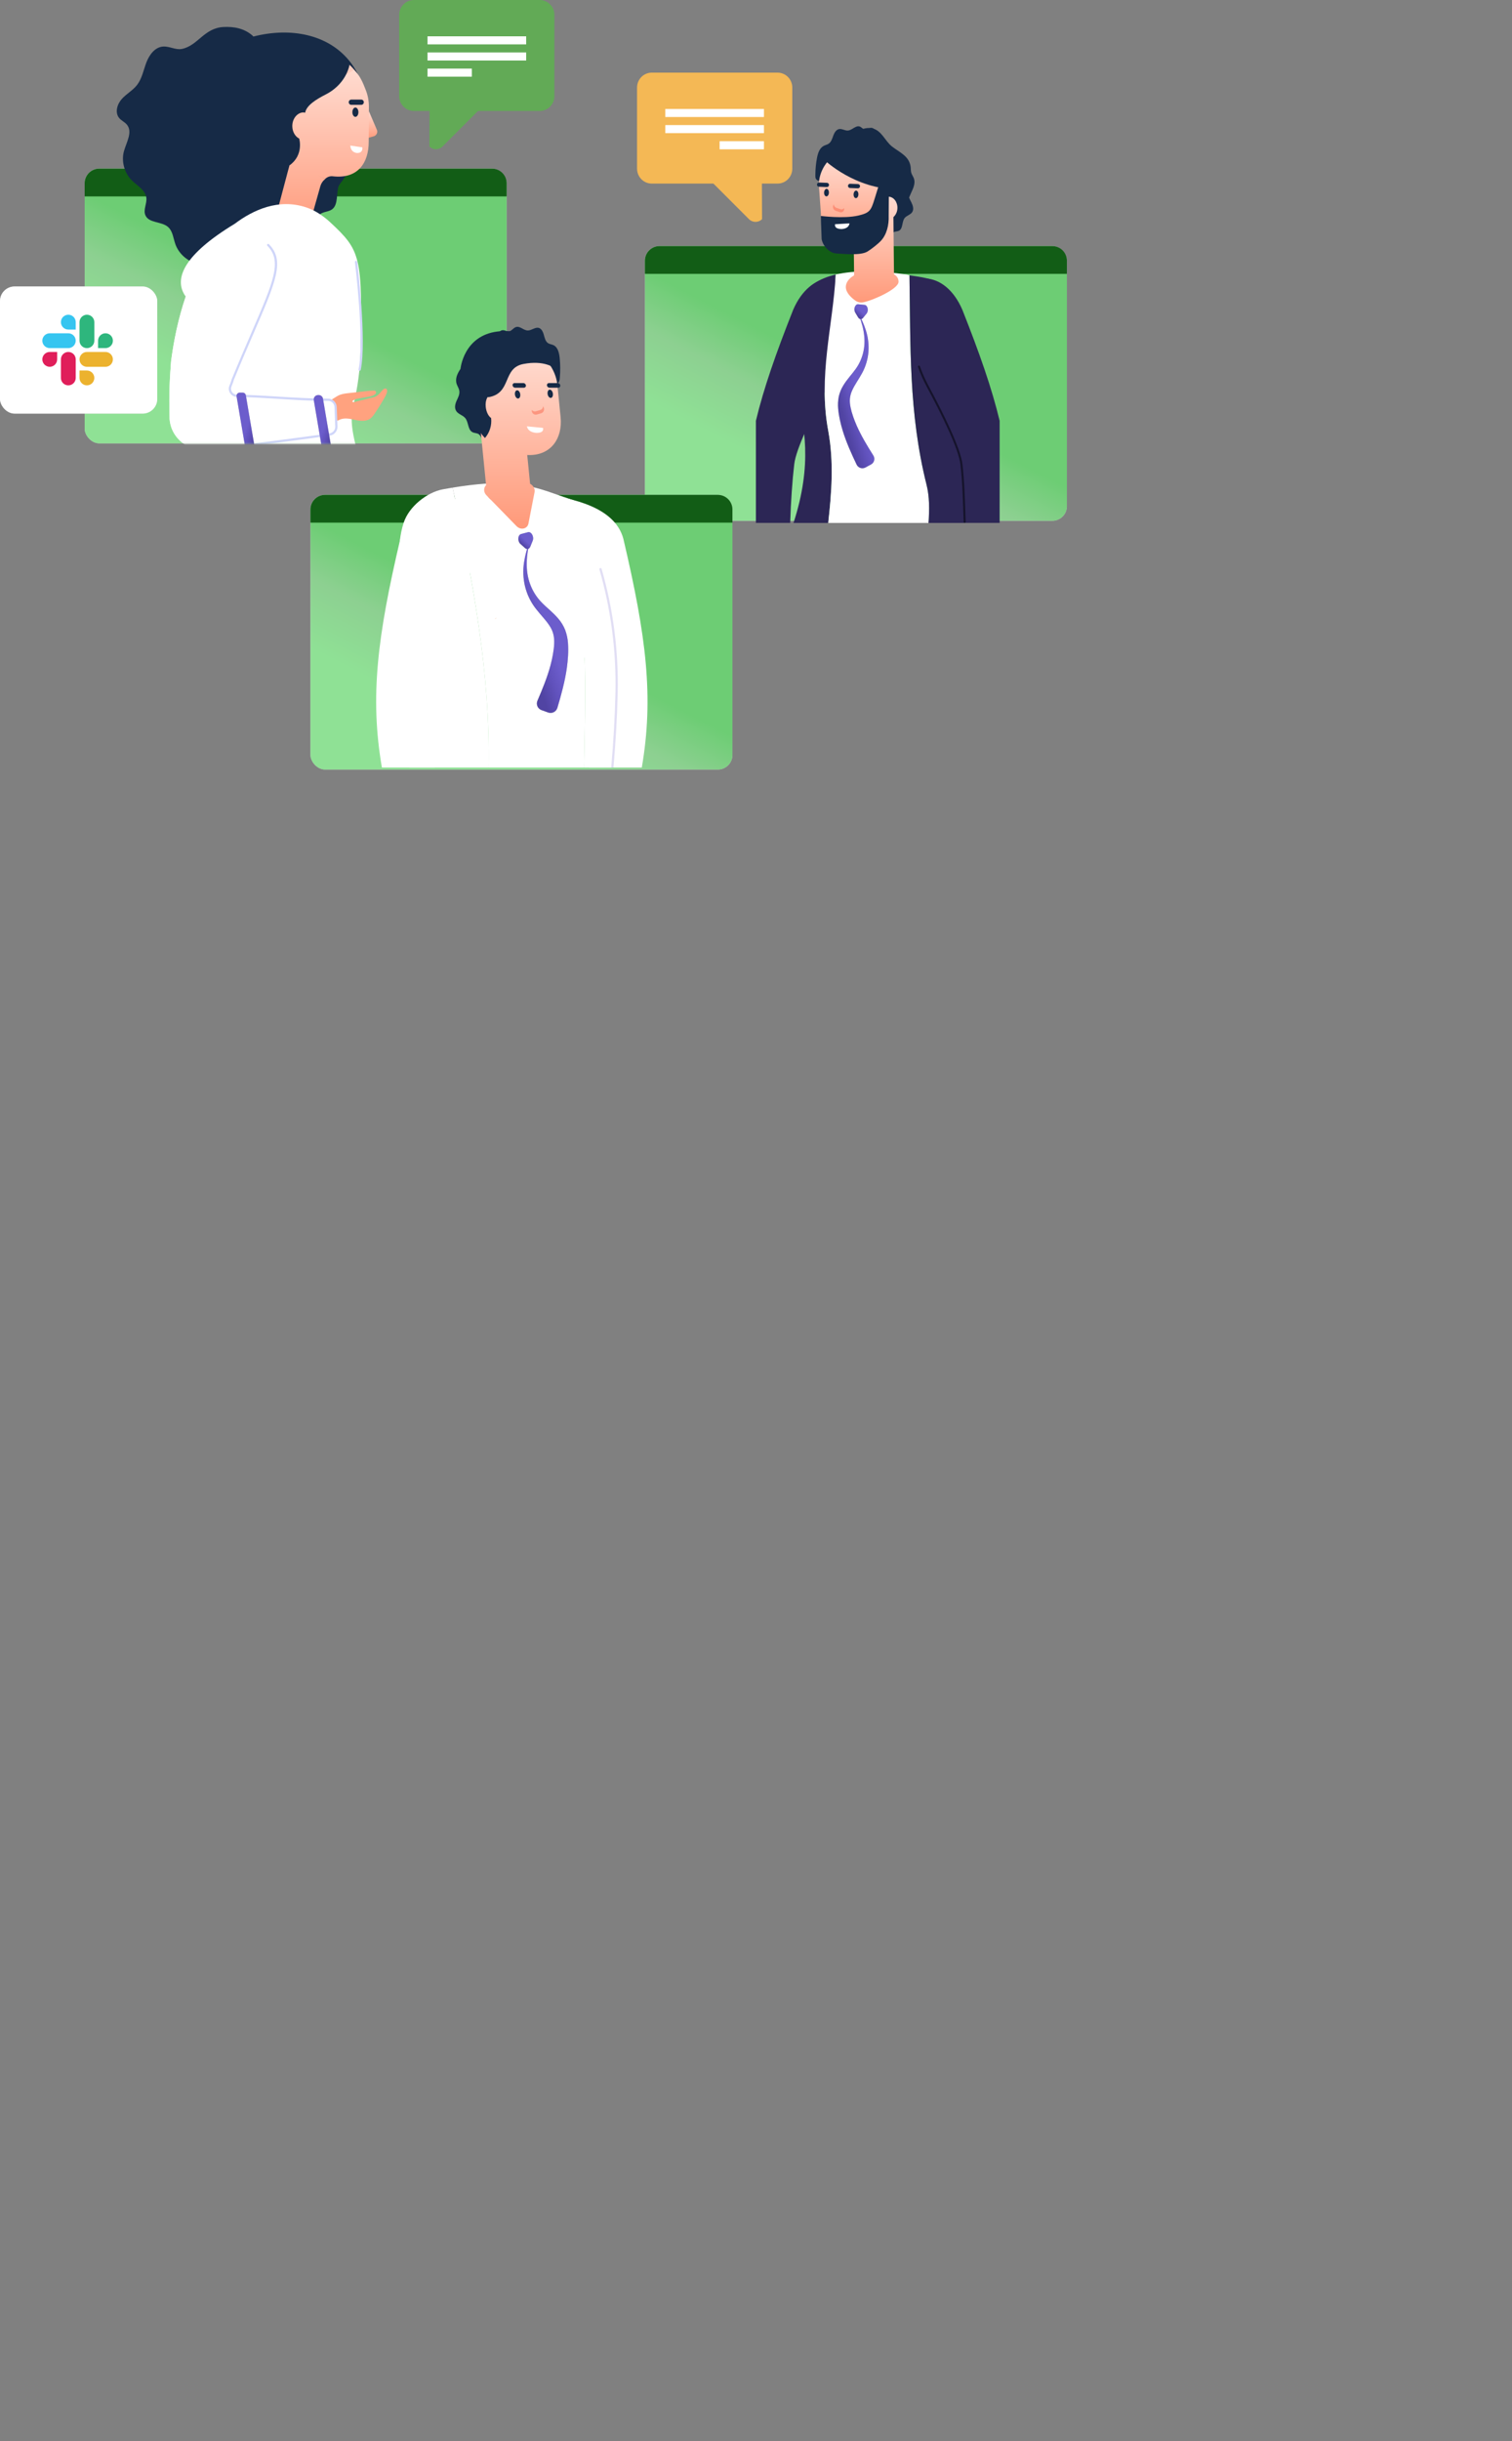 <svg width="750" height="1210" viewBox="0 0 750 1210" fill="none" xmlns="http://www.w3.org/2000/svg">
<rect x="0" y="0" width="750" height="1210" fill="#808080" stroke="none"/>
<rect x="319.904" y="121.983" width="209.309" height="136.159" rx="7.243" fill="#C4C4C4"/>
<rect x="319.904" y="121.983" width="209.309" height="136.159" rx="7.243" fill="url(#paint0_linear)"/>
<path d="M319.904 129.226C319.904 125.226 323.146 121.983 327.146 121.983H521.97C525.97 121.983 529.213 125.226 529.213 129.226V135.744H319.904V129.226Z" fill="#125D16"/>
<path d="M374.947 208.572C378.843 192.37 384.922 175.039 393.392 153.662C397.79 143.355 404.752 138.541 411.063 138.101C413.767 137.914 416.187 139.806 416.843 142.436C420.954 158.909 418.756 176.479 410.835 191.191C403.044 205.656 394.784 222.518 393.962 230.171C393.022 238.106 392.288 248.611 391.958 259.189H374.947V208.572Z" fill="#2C2655"/>
<path d="M393.603 259.193H410.821C412.495 244.225 413.677 229.161 410.848 213.646C405.704 186.228 413.134 161.788 414.538 136.08C406.663 137.928 400.789 141.491 397.503 147.166C377.1 182.416 412.646 200.746 393.603 259.193Z" fill="#2C2655"/>
<path d="M410.831 259.193H460.587C461.006 252.592 461.132 246.155 459.53 240.004C450.703 204.711 451.679 170.908 451.127 136.469C450.632 136.338 450.13 136.204 449.615 136.063C435.776 134.109 423.788 133.91 414.547 136.079C413.144 161.787 405.713 186.228 410.857 213.646C413.686 229.161 412.498 244.225 410.831 259.193Z" fill="white"/>
<path d="M460.587 259.193H478.162C481.538 232.799 482.189 213.304 482.045 197.575C481.958 187.114 480.814 176.689 478.633 166.458C478.048 163.622 477.175 160.853 476.026 158.195C468.374 140.071 468.596 138.942 451.126 136.469C451.679 170.906 450.703 204.711 459.53 240.004C461.125 246.155 461.005 252.59 460.587 259.193Z" fill="#2C2655"/>
<path d="M495.848 208.572C491.953 192.37 485.874 175.039 477.403 153.662C473.005 143.355 466.044 138.541 459.733 138.101C457.028 137.914 454.608 139.806 453.953 142.436C449.842 158.909 452.04 176.479 459.96 191.191C467.751 205.656 476.011 222.518 476.834 230.171C477.774 238.106 478.508 248.611 478.838 259.189H495.848V208.572Z" fill="#2C2655"/>
<path d="M478.501 259.224C478.373 259.224 478.25 259.174 478.158 259.085C478.066 258.995 478.011 258.874 478.006 258.746L477.992 258.284C477.662 247.913 477.349 238.117 476.426 230.319C475.584 222.485 466.814 204.893 459.604 191.511C457.94 188.415 456.521 185.194 455.362 181.876C455.34 181.814 455.331 181.749 455.335 181.684C455.338 181.619 455.355 181.556 455.383 181.497C455.411 181.439 455.451 181.386 455.499 181.343C455.548 181.299 455.604 181.266 455.666 181.244C455.727 181.223 455.792 181.214 455.857 181.217C455.922 181.221 455.986 181.237 456.044 181.266C456.103 181.294 456.155 181.333 456.199 181.382C456.242 181.43 456.275 181.487 456.297 181.548C457.44 184.817 458.839 187.99 460.48 191.04C467.728 204.499 476.552 222.222 477.411 230.207C478.339 238.043 478.652 247.86 478.982 258.253L478.996 258.715C479 258.846 478.952 258.973 478.863 259.069C478.773 259.165 478.649 259.222 478.518 259.227L478.501 259.224Z" fill="#15132B"/>
<path d="M449.424 85.764C450.873 87.787 452.207 90.255 451.576 92.673C451.318 93.665 450.744 94.564 450.6 95.578C450.361 97.252 451.318 98.821 452.071 100.323C452.824 101.825 453.401 103.716 452.49 105.127C451.619 106.474 449.749 106.801 448.747 108.052C447.264 109.903 448.003 113.313 445.894 114.373C445.019 114.81 443.907 114.638 443.11 115.207C441.994 116.003 442.061 117.819 441.013 118.706C440.205 119.392 438.945 119.275 438.062 118.689C437.18 118.103 436.608 117.151 436.149 116.192C435.259 114.373 434.64 112.266 435.219 110.321C435.895 108.035 438.012 106.562 439.495 104.709C441.85 101.763 442.548 97.35 440.65 94.081C440.025 93.005 439.162 92.091 438.497 91.046C437.832 90.001 437.335 88.734 437.601 87.514C437.84 86.409 438.646 85.541 439.275 84.604C439.903 83.666 440.36 82.433 439.846 81.428C439.607 80.95 439.174 80.601 438.949 80.12C438.328 78.793 439.468 77.688 440.695 77.532C441.922 77.377 442.467 77.992 443.287 78.769C445.55 80.901 447.604 83.243 449.424 85.764Z" fill="#162A46"/>
<path d="M405.283 78.102C405.73 75.852 406.545 73.405 408.544 72.331C409.365 71.889 410.321 71.724 411.087 71.193C412.347 70.318 412.801 68.692 413.332 67.237C413.863 65.784 414.767 64.219 416.271 63.966C417.706 63.727 419.091 64.803 420.545 64.712C422.697 64.578 424.514 61.955 426.523 62.742C427.358 63.067 427.937 63.937 428.809 64.129C430.034 64.397 431.201 63.225 432.442 63.39C433.399 63.519 434.116 64.454 434.264 65.422C434.413 66.391 434.145 67.374 433.786 68.292C433.126 70.033 432.112 71.767 430.452 72.58C428.508 73.537 426.212 73.001 424.058 73.137C420.631 73.352 417.256 75.617 416.259 78.948C415.932 80.046 415.86 81.204 415.58 82.316C415.3 83.427 414.762 84.547 413.784 85.123C412.902 85.644 411.821 85.635 410.809 85.79C409.798 85.946 408.69 86.395 408.341 87.371C408.176 87.83 408.207 88.347 408.026 88.806C407.528 90.057 406.084 89.961 405.218 89.217C404.352 88.474 404.448 87.715 404.448 86.665C404.458 83.791 404.737 80.924 405.283 78.102Z" fill="#162A46"/>
<path d="M444.253 110.533C443.253 113.106 441.979 115.22 440.467 116.789C436.641 112.46 437.141 107.591 437.141 107.591C438.289 106.802 439.145 104.879 439.226 102.603C439.334 99.577 438.03 97.081 436.328 97.026C436.199 97.046 436.074 97.086 435.957 97.143L447.869 87.125C449.012 92.518 448.337 100.027 444.253 110.533Z" fill="#162A46"/>
<path d="M445.707 139.664C445.707 143.189 433.351 148.771 428.276 149.826C427.578 149.972 426.857 149.971 426.159 149.822C425.461 149.673 424.802 149.379 424.225 148.96C422.262 147.525 419.552 145.067 419.552 142.264C419.552 137.856 425.478 134.284 432.784 134.284C440.09 134.284 445.707 135.257 445.707 139.664Z" fill="url(#paint1_linear)"/>
<path d="M440.798 97.494C443.304 97.582 445.253 100.139 445.148 103.202C445.043 106.266 442.926 108.679 440.418 108.59C437.909 108.502 435.96 105.948 436.065 102.882C436.17 99.816 438.287 97.406 440.798 97.494Z" fill="url(#paint2_linear)"/>
<path d="M443.471 138.426L443.156 107.325C443.136 105.434 441.637 103.901 439.822 103.917L426.628 104.056C424.816 104.075 423.347 105.639 423.366 107.531L423.68 138.435L443.471 138.426Z" fill="url(#paint3_linear)"/>
<path d="M413.268 77.513C411.135 79.15 409.392 81.239 408.163 83.63C406.935 86.021 406.251 88.654 406.163 91.341L407.208 106.168C406.868 116.066 414.456 124.02 420.734 123.678C430.201 123.164 439.779 116.939 440.116 107.038L440.594 93.027L413.268 77.513Z" fill="url(#paint4_linear)"/>
<path d="M421.69 91.083L425.595 91.238C425.874 91.249 426.138 91.37 426.327 91.575C426.517 91.78 426.618 92.052 426.607 92.331C426.596 92.61 426.475 92.873 426.27 93.063C426.065 93.253 425.793 93.353 425.514 93.343L421.609 93.185C421.335 93.166 421.08 93.042 420.897 92.839C420.713 92.635 420.617 92.368 420.627 92.094C420.638 91.82 420.755 91.561 420.953 91.373C421.152 91.184 421.416 91.08 421.69 91.083Z" fill="#162A46"/>
<path d="M406.304 90.466L410.207 90.621C410.345 90.627 410.481 90.659 410.606 90.717C410.732 90.775 410.845 90.857 410.939 90.958C411.033 91.06 411.106 91.179 411.154 91.308C411.202 91.438 411.224 91.576 411.218 91.714C411.213 91.852 411.18 91.988 411.123 92.114C411.065 92.239 410.983 92.352 410.881 92.446C410.78 92.54 410.661 92.613 410.531 92.661C410.401 92.709 410.263 92.731 410.125 92.726L406.22 92.568C405.946 92.55 405.691 92.426 405.507 92.222C405.324 92.018 405.227 91.75 405.238 91.476C405.249 91.202 405.367 90.943 405.566 90.754C405.765 90.566 406.03 90.462 406.304 90.466Z" fill="#162A46"/>
<path d="M408.771 95.43C408.731 96.463 409.233 97.319 409.895 97.343C410.558 97.367 411.125 96.554 411.165 95.523C411.206 94.493 410.701 93.632 410.041 93.61C409.381 93.588 408.812 94.411 408.771 95.43Z" fill="#162A46"/>
<path d="M423.403 96.303C423.362 97.334 423.864 98.192 424.527 98.216C425.189 98.24 425.756 97.427 425.797 96.396C425.837 95.365 425.333 94.507 424.673 94.483C424.012 94.459 423.441 95.27 423.403 96.303Z" fill="#162A46"/>
<path opacity="0.5" d="M413.385 101.586L413.545 101.239C413.576 101.645 413.726 102.033 413.976 102.354C414.225 102.676 414.563 102.918 414.949 103.049L416.957 103.707C417.271 103.805 417.607 103.802 417.919 103.698C418.23 103.593 418.5 103.393 418.691 103.126L418.725 103.327C418.776 103.602 418.755 103.886 418.664 104.15C418.573 104.415 418.415 104.652 418.206 104.838C417.997 105.023 417.743 105.152 417.469 105.211C417.195 105.269 416.911 105.256 416.644 105.173L414.635 104.518C414.349 104.423 414.086 104.269 413.864 104.065C413.642 103.861 413.466 103.612 413.348 103.334C413.229 103.057 413.171 102.758 413.178 102.456C413.184 102.155 413.255 101.858 413.385 101.586Z" fill="#FA694F"/>
<path d="M414.217 77.3C414.217 77.3 422.173 72.926 433.465 76.473L428.977 80.06L414.217 77.3Z" fill="#FFB288"/>
<path d="M408.992 79.367C408.992 79.367 424.182 93.837 445.102 93.801L445.392 81.624L416.286 73.328L408.992 79.367Z" fill="#162A46"/>
<path d="M440.913 93.51L440.817 107.067C440.977 111.398 439.915 116.155 436.991 119.323C435.556 120.894 432.093 123.597 430.271 124.692C426.815 126.77 418.371 125.825 414.796 125.629C411.448 125.445 408.085 121.822 407.552 118.477L407.15 107.034C407.15 107.034 418.517 108.497 425.658 106.861C431.488 105.525 432.05 104.307 433.841 98.522L437.407 87.015L440.913 93.51Z" fill="#162A46"/>
<path d="M421.367 110.717C421.2 111.852 420.49 113.216 417.754 113.519C417.754 113.519 413.751 113.828 414.2 111.142L421.367 110.717Z" fill="white"/>
<path d="M451.722 82.866C451.822 83.775 451.762 84.71 452.004 85.587C452.3 86.656 453.02 87.536 453.367 88.586C454.929 93.307 448.584 98.413 450.851 102.794C449.058 102.535 447.948 100.548 447.453 98.68C446.958 96.813 446.764 94.761 445.645 93.235C443.971 90.939 440.838 90.641 438.6 88.978C436.663 87.543 435.434 85.102 433.317 83.985C430.95 82.734 427.994 83.421 425.638 82.146C424.062 81.292 422.824 79.597 421.068 79.396C420.246 79.303 419.394 79.561 418.591 79.377C412.753 78.04 419.239 69.536 421.248 67.785C424.182 65.229 428.836 62.723 432.727 63.632C437.352 64.715 438.92 69.778 442.388 72.556C446.001 75.453 451.112 77.287 451.722 82.866Z" fill="#162A46"/>
<path d="M429.262 231.726C428.88 231.926 428.461 232.047 428.031 232.081C427.601 232.115 427.168 232.061 426.76 231.923C426.351 231.784 425.975 231.564 425.654 231.276C425.333 230.987 425.074 230.637 424.893 230.245C422.348 224.915 419.827 219.379 418.01 213.484C416.951 209.935 416.097 206.427 415.75 202.56C415.567 200.557 415.672 198.538 416.061 196.564C416.493 194.618 417.25 192.758 418.302 191.064C420.268 187.833 422.666 185.411 424.519 182.787C426.378 180.169 427.671 177.192 428.315 174.047C429.707 167.633 428.054 160.616 425.206 154.312C427.032 157.316 428.491 160.527 429.551 163.878C430.632 167.302 431.045 170.902 430.766 174.482C430.466 178.112 429.417 181.64 427.686 184.844C425.983 188.003 423.919 190.746 422.697 193.532C421.411 196.316 421.281 198.896 421.908 201.926C422.527 204.908 423.69 208.079 424.988 211.047C427.215 216.069 430.113 220.878 433.193 225.752C433.427 226.109 433.585 226.51 433.657 226.931C433.73 227.352 433.715 227.783 433.615 228.198C433.514 228.612 433.329 229.002 433.072 229.343C432.815 229.683 432.491 229.968 432.119 230.178L429.262 231.726Z" fill="#C4C4C4"/>
<path d="M429.262 231.726C428.88 231.926 428.461 232.047 428.031 232.081C427.601 232.115 427.168 232.061 426.76 231.923C426.351 231.784 425.975 231.564 425.654 231.276C425.333 230.987 425.074 230.637 424.893 230.245C422.348 224.915 419.827 219.379 418.01 213.484C416.951 209.935 416.097 206.427 415.75 202.56C415.567 200.557 415.672 198.538 416.061 196.564C416.493 194.618 417.25 192.758 418.302 191.064C420.268 187.833 422.666 185.411 424.519 182.787C426.378 180.169 427.671 177.192 428.315 174.047C429.707 167.633 428.054 160.616 425.206 154.312C427.032 157.316 428.491 160.527 429.551 163.878C430.632 167.302 431.045 170.902 430.766 174.482C430.466 178.112 429.417 181.64 427.686 184.844C425.983 188.003 423.919 190.746 422.697 193.532C421.411 196.316 421.281 198.896 421.908 201.926C422.527 204.908 423.69 208.079 424.988 211.047C427.215 216.069 430.113 220.878 433.193 225.752C433.427 226.109 433.585 226.51 433.657 226.931C433.73 227.352 433.715 227.783 433.615 228.198C433.514 228.612 433.329 229.002 433.072 229.343C432.815 229.683 432.491 229.968 432.119 230.178L429.262 231.726Z" fill="url(#paint5_linear)"/>
<path d="M428.857 151.122L425.698 150.809C424.148 150.656 423.216 153.246 424.218 154.912L425.652 157.318C426.274 158.354 427.374 158.461 428.111 157.557L429.823 155.465C431.024 154.02 430.407 151.275 428.857 151.122Z" fill="#C4C4C4"/>
<path d="M428.857 151.122L425.698 150.809C424.148 150.656 423.216 153.246 424.218 154.912L425.652 157.318C426.274 158.354 427.374 158.461 428.111 157.557L429.823 155.465C431.024 154.02 430.407 151.275 428.857 151.122Z" fill="url(#paint6_linear)"/>
<rect x="42" y="83.598" width="209.309" height="136.159" rx="7.243" fill="#C4C4C4"/>
<rect x="42" y="83.598" width="209.309" height="136.159" rx="7.243" fill="url(#paint7_linear)"/>
<path d="M42 90.84C42 86.841 45.243 83.598 49.242 83.598H244.066C248.066 83.598 251.309 86.841 251.309 90.84V97.359H42V90.84Z" fill="#125D16"/>
<mask id="mask0" mask-type="alpha" maskUnits="userSpaceOnUse" x="42" y="9" width="210" height="211">
<rect x="42" y="9" width="209.309" height="210.757" rx="7.243" fill="#C4C4C4"/>
<rect x="42" y="9" width="209.309" height="210.757" rx="7.243" fill="#18341A"/>
</mask>
<g mask="url(#mask0)">
<path d="M72.627 30.917C71.18 34.699 70.463 38.885 68.017 42.071C65.913 44.796 62.756 46.48 60.445 49.024C58.135 51.568 56.855 55.785 59.117 58.505C60.18 59.795 61.853 60.47 62.923 61.758C65.945 65.386 62.716 70.484 61.481 74.946C60.095 79.941 61.678 85.741 65.435 89.451C68.136 92.107 72.091 94.202 72.59 97.95C72.978 100.897 70.933 103.935 72.114 106.684C73.854 110.718 80.082 109.627 83.38 112.527C85.693 114.574 85.943 118.013 86.954 120.929C88.843 126.365 94.101 130.511 99.736 131.005C102.745 131.27 105.905 130.596 108.704 131.817C112.319 133.411 114.422 137.774 118.217 138.773C126.107 140.836 127.969 131.422 133.354 126.448C140.121 120.183 153.192 121.136 156.223 112.311C156.934 110.248 156.995 107.76 158.613 106.318C160.23 104.876 162.862 105.08 164.657 103.803C168.009 101.413 166.598 95.671 168.072 91.985C168.306 91.677 169.498 89.86 169.764 89.677C183.632 69.555 185.831 45.439 173.115 29.967C162.583 17.148 144.328 13.342 125.674 18.112C125.507 17.958 125.409 17.788 125.241 17.636C121.154 14.065 116.116 13.122 110.85 13.387C101.191 13.884 98.164 22.682 90.186 24.257C87.135 24.855 84.028 22.863 80.915 23.065C76.876 23.338 74.074 27.138 72.627 30.917Z" fill="#162A46"/>
<path d="M180.414 47.433C180.414 59.667 169.021 69.587 154.967 69.587C140.913 69.587 129.52 59.667 129.52 47.433C129.52 35.198 140.913 25.279 154.967 25.279C169.021 25.279 180.414 35.198 180.414 47.433Z" fill="url(#paint8_linear)"/>
<path d="M186.925 64.308L183.011 55.177L180.05 69.056L185.361 67.574C185.691 67.481 185.998 67.319 186.26 67.099C186.523 66.878 186.735 66.604 186.883 66.295C187.031 65.986 187.111 65.649 187.119 65.306C187.126 64.963 187.06 64.623 186.925 64.308Z" fill="url(#paint9_linear)"/>
<path d="M181.423 44.607C180.068 41.041 178.366 37.041 175.58 34.664L164.517 41.118C152.696 48.7 151.363 55.708 151.363 55.708C151.119 55.846 150.904 55.708 150.649 55.708C147.55 55.692 145.021 58.709 145.003 62.445C144.989 65.205 146.349 67.584 148.312 68.646L146.798 71.438L141.853 79.867L161.264 88.729C161.741 88.233 162.326 87.853 162.973 87.617C163.62 87.382 164.313 87.298 164.997 87.372C177.617 88.862 182.86 80.629 182.899 70.351L182.987 52.686C182.971 49.919 182.441 47.18 181.423 44.607Z" fill="url(#paint10_linear)"/>
<path d="M144.126 79.962C144.102 79.882 135.439 112.654 135.439 112.654C134.85 114.882 136.175 116.698 138.4 116.711L148.096 116.77C150.253 116.77 152.473 115.062 153.084 112.9L158.958 92.106C159.377 90.764 160.2 89.584 161.316 88.728L144.206 79.866L144.126 79.962Z" fill="url(#paint11_linear)"/>
<path d="M173.774 72.154C173.875 73.565 174.425 75.283 176.695 75.79C176.695 75.79 180.026 76.369 179.739 73.034L173.774 72.154Z" fill="white"/>
<path d="M179.168 49.366H174.276C174.105 49.366 173.936 49.4 173.779 49.465C173.621 49.53 173.478 49.626 173.358 49.747C173.237 49.867 173.141 50.01 173.076 50.168C173.011 50.325 172.977 50.494 172.977 50.665C172.977 50.835 173.011 51.004 173.076 51.162C173.141 51.319 173.237 51.462 173.358 51.583C173.478 51.704 173.621 51.799 173.779 51.865C173.936 51.93 174.105 51.964 174.276 51.964H179.168C179.338 51.964 179.507 51.93 179.665 51.865C179.822 51.799 179.965 51.704 180.086 51.583C180.207 51.462 180.302 51.319 180.367 51.162C180.433 51.004 180.466 50.835 180.466 50.665C180.466 50.494 180.433 50.325 180.367 50.168C180.302 50.01 180.207 49.867 180.086 49.747C179.965 49.626 179.822 49.53 179.665 49.465C179.507 49.4 179.338 49.366 179.168 49.366Z" fill="#162A46"/>
<path d="M173.431 31.175C173.365 28.273 161 24.587 158.105 24.406C143.82 23.517 115.572 32.904 135.33 71.98C136.84 75.065 139.03 77.767 141.736 79.883C141.76 79.902 143.635 81.952 143.661 81.934C150.85 76.704 148.409 68.703 148.409 68.703C146.386 67.672 144.97 65.251 144.984 62.446C145.002 58.71 147.53 55.693 150.63 55.709C150.872 55.748 151.111 55.807 151.344 55.887C152.013 52.187 156.948 49.176 161.653 46.775C166.643 44.231 170.669 40.003 172.616 34.75C173.131 33.404 173.455 32.142 173.431 31.175Z" fill="#162A46"/>
<path d="M177.787 55.607C177.787 56.882 177.115 57.915 176.287 57.915C175.458 57.915 174.786 56.882 174.786 55.607C174.786 54.332 175.458 53.299 176.287 53.299C177.115 53.299 177.787 54.338 177.787 55.607Z" fill="#162A46"/>
<path d="M175.341 200.56C172.341 212.566 177.501 221.046 181.391 243.038H96.59C100.101 222.079 112.715 206.623 110.665 187.133C111.366 183.149 107.353 186.055 105.245 182.653C103.606 175.817 104.812 161.883 103.386 154.962C103.386 154.962 65.253 141.949 116.399 110.939C125.513 104.079 138.204 98.191 151.955 102.817C156.494 104.344 160.541 107.13 164.034 110.399C178.688 124.105 179.936 126.976 178.823 174.006C178.645 182.958 177.477 191.864 175.341 200.56Z" fill="white"/>
<path d="M183.924 207.281C184.658 206.627 185.293 205.869 185.81 205.032C187.543 202.482 189.175 199.86 190.707 197.166C191.218 196.334 191.625 195.442 191.918 194.51C192.09 193.886 192.112 193.095 191.612 192.731C190.967 192.266 190.112 192.911 189.578 193.528C188.593 194.68 187.642 195.957 186.296 196.571C185.832 196.765 185.351 196.916 184.859 197.022L175.662 199.298C175.304 199.386 174.757 199.298 174.815 198.924C174.843 198.807 174.907 198.702 174.998 198.624C175.139 198.506 175.291 198.403 175.453 198.316C175.883 198.031 176.359 197.822 176.86 197.697C177.2 197.612 177.543 197.54 177.885 197.484L182.567 196.688C183.629 196.507 184.692 196.319 185.621 195.742C185.97 195.549 186.253 195.255 186.431 194.898C186.518 194.717 186.547 194.514 186.515 194.316C186.483 194.118 186.39 193.934 186.251 193.79C185.998 193.624 185.693 193.554 185.393 193.594C184.022 193.618 182.655 193.769 181.292 193.921L175.487 194.563L174.335 194.691L173.049 194.834C171.512 195.004 169.955 195.179 168.497 195.742C166.861 196.377 162.883 199.16 161.516 200.323L165.624 208.755C166.043 208.633 167.748 208.426 167.876 208.352C169.483 207.374 171.434 207.311 173.248 207.555C175.062 207.799 176.834 208.37 178.661 208.543C180.488 208.715 182.456 208.476 183.924 207.281Z" fill="#FFA27F"/>
<path d="M84.849 179.227C86.344 167.388 91.467 136.706 107.98 117.655C111.963 112.309 123.404 114.513 129.408 118.544C144.724 128.838 135.044 140.493 115.471 188.198C115.317 188.923 114.831 190.139 114.316 191.429C114.11 191.959 114.036 192.532 114.1 193.097C114.164 193.662 114.364 194.203 114.684 194.673C115.003 195.144 115.433 195.529 115.934 195.797C116.436 196.065 116.995 196.206 117.564 196.21C132.656 196.425 146.909 198.167 162.692 198.14C163.67 198.13 164.614 198.501 165.325 199.173C166.036 199.845 166.458 200.767 166.503 201.744L166.875 211.355C166.917 212.329 166.595 213.283 165.971 214.032C165.348 214.781 164.467 215.27 163.502 215.405C150.755 217.16 107.231 223.072 100.469 222.982C91.838 222.849 84.657 216.106 84.124 207.608V207.125C83.701 194.096 84.373 185.882 84.849 179.227Z" fill="white"/>
<path d="M84.849 179.227C86.344 167.388 91.467 136.706 107.98 117.655C111.963 112.309 123.404 114.513 129.408 118.544C144.724 128.838 135.044 140.493 115.471 188.198C115.317 188.923 114.831 190.139 114.316 191.429C114.11 191.959 114.036 192.532 114.1 193.097C114.164 193.662 114.364 194.203 114.684 194.673C115.003 195.144 115.433 195.529 115.934 195.797C116.436 196.065 116.995 196.206 117.564 196.21C132.656 196.425 146.909 198.167 162.692 198.14C163.67 198.13 164.614 198.501 165.325 199.173C166.036 199.845 166.458 200.767 166.503 201.744L166.875 211.355C166.917 212.329 166.595 213.283 165.971 214.032C165.348 214.781 164.467 215.27 163.502 215.405C150.755 217.16 107.231 223.072 100.469 222.982C91.838 222.849 84.657 216.106 84.124 207.608V207.125C83.701 194.096 84.373 185.882 84.849 179.227Z" fill="white"/>
<path d="M100.594 223.518C107.866 223.518 150.556 217.721 163.55 215.934C164.651 215.782 165.656 215.225 166.368 214.371C167.08 213.518 167.447 212.429 167.398 211.318L167.026 201.705C166.979 200.585 166.499 199.528 165.687 198.757C164.874 197.986 163.794 197.561 162.674 197.572C162.554 197.572 162.432 197.572 162.307 197.572C153.907 197.572 145.842 197.07 138.031 196.584C131.368 196.17 124.487 195.74 117.545 195.642C117.058 195.636 116.58 195.513 116.151 195.281C115.722 195.05 115.356 194.718 115.084 194.314C114.817 193.921 114.652 193.468 114.603 192.996C114.554 192.524 114.623 192.047 114.802 191.608C115.333 190.296 115.822 189.058 115.984 188.285C119.67 179.328 122.995 171.653 125.927 164.878C136.881 139.572 141.417 129.098 133.4 121.059C133.297 120.956 133.157 120.898 133.011 120.898C132.865 120.898 132.725 120.956 132.622 121.059C132.519 121.163 132.461 121.302 132.461 121.448C132.461 121.594 132.519 121.734 132.622 121.837C140.111 129.353 135.663 139.631 124.92 164.448C121.999 171.225 118.661 178.905 114.943 187.967C114.629 189.07 114.242 190.151 113.785 191.204C113.541 191.808 113.448 192.463 113.516 193.111C113.583 193.759 113.809 194.381 114.173 194.922C114.544 195.475 115.044 195.93 115.629 196.247C116.215 196.564 116.869 196.735 117.535 196.744C124.44 196.842 131.318 197.275 137.968 197.684C145.9 198.178 154.114 198.746 162.666 198.674C163.502 198.663 164.309 198.977 164.918 199.551C165.526 200.124 165.888 200.912 165.927 201.747L166.299 211.361C166.336 212.198 166.06 213.018 165.524 213.663C164.988 214.307 164.231 214.727 163.401 214.842C150.325 216.643 107.101 222.506 100.461 222.416C99.436 222.4 98.414 222.286 97.41 222.076C97.339 222.062 97.266 222.061 97.195 222.075C97.124 222.088 97.057 222.116 96.996 222.155C96.936 222.195 96.884 222.246 96.843 222.306C96.802 222.366 96.774 222.433 96.759 222.504C96.745 222.575 96.744 222.648 96.758 222.719C96.771 222.79 96.799 222.857 96.838 222.918C96.878 222.978 96.929 223.03 96.989 223.071C97.049 223.111 97.116 223.14 97.187 223.154C98.26 223.378 99.352 223.499 100.448 223.516L100.594 223.518Z" fill="#CFD5F9"/>
<path d="M160.59 227.452C160.778 228.56 161.738 229.372 162.863 229.372C164.29 229.372 165.375 228.088 165.136 226.681L160.212 197.628C160.126 197.121 159.864 196.66 159.471 196.328C159.078 195.996 158.58 195.814 158.066 195.814H157.8C157.484 195.814 157.17 195.883 156.883 196.017C156.596 196.15 156.341 196.344 156.136 196.586C155.931 196.828 155.782 197.112 155.699 197.418C155.615 197.723 155.599 198.044 155.652 198.356L160.59 227.452Z" fill="#C4C4C4"/>
<path d="M160.59 227.452C160.778 228.56 161.738 229.372 162.863 229.372C164.29 229.372 165.375 228.088 165.136 226.681L160.212 197.628C160.126 197.121 159.864 196.66 159.471 196.328C159.078 195.996 158.58 195.814 158.066 195.814H157.8C157.484 195.814 157.17 195.883 156.883 196.017C156.596 196.15 156.341 196.344 156.136 196.586C155.931 196.828 155.782 197.112 155.699 197.418C155.615 197.723 155.599 198.044 155.652 198.356L160.59 227.452Z" fill="url(#paint12_linear)"/>
<path d="M122.61 227.45C122.799 228.559 123.76 229.371 124.885 229.371C126.313 229.371 127.398 228.086 127.159 226.678L121.948 195.939C121.885 195.566 121.692 195.228 121.402 194.984C121.113 194.741 120.746 194.609 120.368 194.611H118.942C118.709 194.607 118.477 194.656 118.264 194.752C118.051 194.848 117.862 194.99 117.71 195.167C117.558 195.344 117.447 195.553 117.384 195.778C117.322 196.003 117.31 196.239 117.349 196.47L122.61 227.45Z" fill="#C4C4C4"/>
<path d="M122.61 227.45C122.799 228.559 123.76 229.371 124.885 229.371C126.313 229.371 127.398 228.086 127.159 226.678L121.948 195.939C121.885 195.566 121.692 195.228 121.402 194.984C121.113 194.741 120.746 194.609 120.368 194.611H118.942C118.709 194.607 118.477 194.656 118.264 194.752C118.051 194.848 117.862 194.99 117.71 195.167C117.558 195.344 117.447 195.553 117.384 195.778C117.322 196.003 117.31 196.239 117.349 196.47L122.61 227.45Z" fill="url(#paint13_linear)"/>
<path d="M178.408 183.781C178.534 183.78 178.655 183.735 178.751 183.656C178.848 183.576 178.914 183.466 178.94 183.343C181.951 168.832 177.346 131.361 177.158 129.775C177.152 129.702 177.131 129.631 177.096 129.567C177.061 129.503 177.013 129.446 176.956 129.401C176.898 129.356 176.832 129.323 176.761 129.305C176.69 129.286 176.616 129.283 176.544 129.295C176.399 129.313 176.267 129.388 176.178 129.504C176.088 129.619 176.048 129.766 176.066 129.911C176.114 130.296 180.846 168.787 177.861 183.117C177.846 183.197 177.849 183.278 177.868 183.357C177.888 183.435 177.924 183.508 177.974 183.571C178.025 183.634 178.088 183.686 178.161 183.722C178.233 183.758 178.312 183.778 178.393 183.781H178.408Z" fill="#CFD5F9"/>
</g>
<rect x="154" y="245.289" width="209.309" height="136.159" rx="7.243" fill="#C4C4C4"/>
<rect x="154" y="245.289" width="209.309" height="136.159" rx="7.243" fill="url(#paint14_linear)"/>
<path d="M154 252.532C154 248.532 157.243 245.289 161.243 245.289H356.066C360.066 245.289 363.309 248.532 363.309 252.532V259.05H154V252.532Z" fill="#125D16"/>
<path d="M294.913 350.063C294.581 358.473 293.604 369.404 292.202 380.449H318.347C324.384 345.317 320.557 315.358 309.217 267.112C304.952 250.937 282.862 246.98 270.853 245.187C261.423 243.779 267.762 260.324 271.28 275.727C274.289 282.544 295.686 334.808 294.913 350.063Z" fill="white"/>
<path d="M212.867 350.063C213.199 358.473 214.176 369.404 215.578 380.449H189.433C183.397 345.317 187.224 315.358 198.563 267.112C202.828 250.937 224.918 246.98 236.927 245.187C246.358 243.779 240.019 260.324 236.5 275.727C233.491 282.544 212.094 334.808 212.867 350.063Z" fill="white"/>
<path d="M242.373 380.449H289.745C290.616 334.79 291.663 289.699 279.534 246.284C277.266 245.487 274.799 244.651 273.307 244.128L273.195 244.088C259.97 239.483 248.465 237.759 224.519 241.698C234.86 288.815 243.167 334.384 242.373 380.449Z" fill="white"/>
<path d="M228.415 182.852C226.947 184.996 225.643 187.633 226.508 190.288C226.862 191.383 227.571 192.389 227.796 193.502C228.179 195.334 227.233 197.007 226.5 198.614C225.767 200.221 225.263 202.258 226.376 203.838C227.438 205.346 229.539 205.784 230.739 207.192C232.521 209.277 231.939 212.965 234.359 214.213C235.36 214.729 236.584 214.591 237.511 215.247C238.807 216.165 238.863 218.141 240.087 219.156C241.035 219.939 242.427 219.867 243.364 219.267C244.301 218.667 244.872 217.653 245.324 216.627C246.184 214.681 246.723 212.408 245.943 210.254C245.027 207.731 242.573 206.029 240.793 203.941C237.968 200.624 236.879 195.778 238.756 192.296C239.373 191.149 240.268 190.19 240.942 189.077C241.617 187.965 242.068 186.608 241.688 185.264C241.343 184.05 240.387 183.065 239.63 182.016C238.873 180.967 238.27 179.599 238.767 178.526C239.003 178.022 239.458 177.653 239.675 177.137C240.27 175.717 238.924 174.461 237.551 174.24C236.178 174.02 235.615 174.662 234.757 175.472C232.388 177.701 230.262 180.175 228.415 182.852Z" fill="#162A46"/>
<path d="M277.604 177.289C277.322 174.769 276.653 172.065 274.542 171.077C273.676 170.671 272.635 170.597 271.838 170.081C270.526 169.232 270.176 167.426 269.714 165.832C269.252 164.239 268.415 162.55 266.771 162.441C265.204 162.34 263.571 163.74 261.97 163.811C259.596 163.92 257.84 161.132 255.535 162.276C254.579 162.752 253.857 163.814 252.879 164.135C251.501 164.592 250.319 163.389 248.93 163.729C247.868 163.995 246.984 165.147 246.718 166.273C246.453 167.399 246.665 168.496 246.962 169.5C247.525 171.412 248.489 173.273 250.242 174.014C252.303 174.875 254.898 173.985 257.269 173.882C261.043 173.717 264.562 175.9 265.348 179.591C265.613 180.808 265.576 182.125 265.778 183.365C265.98 184.605 266.471 185.819 267.499 186.361C268.428 186.852 269.623 186.709 270.728 186.764C271.833 186.82 273.017 187.203 273.312 188.275C273.45 188.783 273.365 189.378 273.522 189.869C273.955 191.239 275.564 190.955 276.592 189.999C277.62 189.043 277.617 188.188 277.707 186.993C277.973 183.762 277.938 180.513 277.604 177.289Z" fill="#162A46"/>
<path d="M265.276 189.364H245.571C245.145 189.354 244.736 189.191 244.42 188.905C244.105 188.619 243.902 188.228 243.85 187.805L242.753 177.31C242.703 176.921 242.737 176.526 242.853 176.152C242.969 175.778 243.164 175.433 243.425 175.14C243.687 174.848 244.008 174.616 244.367 174.459C244.726 174.303 245.115 174.225 245.507 174.232H263.683C267.756 174.232 271.44 177.565 271.865 181.641L271.899 181.955C272.33 186.039 269.345 189.364 265.276 189.364Z" fill="#FFA27F"/>
<path d="M238.834 196.033C236.053 196.02 234.072 198.723 234.404 202.069C234.736 205.415 237.264 208.143 240.045 208.156C242.825 208.169 244.806 205.466 244.474 202.12C244.142 198.774 241.614 196.046 238.834 196.033Z" fill="url(#paint15_linear)"/>
<path d="M267.619 175.496C272.399 179.127 275.87 184.658 276.491 190.899L278.071 206.73C279.15 217.546 273.1 225.601 262.597 225.548C252.094 225.495 240.961 217.361 239.883 206.544L238.356 191.237L267.619 175.496Z" fill="url(#paint16_linear)"/>
<path d="M245.539 248.257L260.146 248.329C262.156 248.329 263.633 246.656 263.425 244.59L259.559 205.817C259.352 203.75 257.54 202.051 255.53 202.043L240.924 201.971C238.913 201.971 237.44 203.644 237.644 205.71L241.511 244.483C241.718 246.549 243.532 248.246 245.539 248.257Z" fill="url(#paint17_linear)"/>
<path d="M261.293 239.456L243.279 239.663C240.289 239.698 239.081 243.222 241.282 245.476L256.247 260.818C258.281 262.9 261.601 262.165 262.119 259.52L265.154 243.971C265.606 241.705 263.654 239.419 261.293 239.456Z" fill="url(#paint18_linear)"/>
<path d="M235.915 210.108C237.208 212.957 238.775 215.321 240.568 217.098C241.726 215.746 242.594 214.17 243.117 212.469C243.64 210.768 243.807 208.977 243.608 207.208C242.281 206.297 241.189 204.162 240.937 201.673C240.605 198.37 241.869 195.701 243.763 195.714C243.908 195.744 244.049 195.793 244.182 195.86L230.24 184.409C229.35 190.241 230.633 198.463 235.915 210.108Z" fill="#162A46"/>
<path d="M261.356 211.308C261.622 212.556 262.509 214.075 265.568 214.527C265.568 214.527 270.038 215.036 269.35 212.086L261.356 211.308Z" fill="white"/>
<path d="M259.604 189.871H255.278C255.131 189.869 254.986 189.897 254.851 189.956C254.717 190.014 254.597 190.101 254.499 190.21C254.401 190.319 254.328 190.448 254.285 190.588C254.241 190.728 254.228 190.876 254.247 191.021C254.286 191.333 254.435 191.621 254.668 191.832C254.901 192.043 255.202 192.163 255.517 192.171H259.845C259.992 192.173 260.137 192.144 260.271 192.086C260.405 192.027 260.524 191.94 260.622 191.831C260.719 191.722 260.792 191.593 260.836 191.453C260.879 191.314 260.892 191.166 260.873 191.021C260.834 190.709 260.685 190.422 260.452 190.21C260.219 189.999 259.918 189.879 259.604 189.871Z" fill="#162A46"/>
<path d="M276.656 189.871H272.327C272.181 189.868 272.035 189.897 271.901 189.956C271.767 190.014 271.647 190.101 271.549 190.21C271.452 190.32 271.379 190.449 271.336 190.588C271.293 190.728 271.28 190.876 271.299 191.021C271.338 191.333 271.487 191.621 271.72 191.832C271.953 192.043 272.254 192.163 272.569 192.171H276.895C277.041 192.174 277.187 192.145 277.321 192.086C277.455 192.028 277.575 191.941 277.673 191.832C277.771 191.723 277.844 191.594 277.888 191.454C277.931 191.314 277.944 191.167 277.925 191.021C277.886 190.709 277.737 190.422 277.504 190.21C277.271 189.999 276.97 189.879 276.656 189.871Z" fill="#162A46"/>
<path d="M274.266 195.183C274.383 196.312 273.886 197.225 273.153 197.225C272.42 197.225 271.73 196.312 271.613 195.183C271.496 194.054 271.993 193.141 272.725 193.141C273.458 193.141 274.149 194.057 274.266 195.183Z" fill="#162A46"/>
<path d="M258.074 195.493C258.191 196.619 257.691 197.536 256.958 197.536C256.225 197.536 255.537 196.619 255.418 195.493C255.298 194.367 255.8 193.451 256.533 193.451C257.266 193.451 257.954 194.365 258.074 195.493Z" fill="#162A46"/>
<path opacity="0.5" d="M269.579 201.708L269.374 201.325C269.374 201.756 269.235 202.176 268.977 202.521C268.719 202.866 268.356 203.119 267.943 203.24L265.76 203.867C265.398 203.954 265.018 203.933 264.668 203.806C264.318 203.68 264.012 203.454 263.789 203.155L263.768 203.376C263.625 204.703 264.96 205.835 266.219 205.474L268.402 204.847C269.711 204.467 270.264 202.991 269.579 201.708Z" fill="#FA694F"/>
<path d="M266.928 175.151C266.928 175.151 257.779 170.031 245.483 173.406L250.726 177.541L266.928 175.151Z" fill="#FFA27F"/>
<path d="M274.837 182.362C274.837 182.362 270.078 178.405 259.582 180.423C249.087 182.441 253.952 194.854 242.368 196.872L236.497 195.632L236.273 174.214C236.273 174.214 256.157 158.075 273.591 176.386L274.837 182.362Z" fill="#162A46"/>
<path d="M228.415 182.853C228.415 182.853 229.873 166.414 246.766 164.318C263.659 162.223 273.588 176.383 273.588 176.383L228.415 182.853Z" fill="#162A46"/>
<path d="M206.209 344.116C205.707 357.129 206.979 369.125 203.162 380.449H242.374C243.17 334.383 234.861 288.812 224.519 241.705C223.988 241.793 223.494 241.865 222.955 241.958C221.861 242.147 220.762 242.342 219.657 242.542C211.926 243.957 202.897 250.971 200.249 259.071C192.556 282.598 207.605 307.792 206.209 344.116Z" fill="white"/>
<path d="M289.745 380.449H303.821C304.883 368.272 305.661 355.812 305.932 343.253C306.659 309.404 299.093 276.752 284.771 248.081L279.545 246.283C291.663 289.699 290.616 334.789 289.745 380.449Z" fill="white"/>
<path opacity="0.2" d="M305.278 343.418C305.013 355.369 304.288 367.794 303.178 380.449H304.296C305.401 367.805 306.134 355.4 306.391 343.439C306.855 322.659 304.163 301.93 298.408 281.957C298.389 281.886 298.356 281.82 298.31 281.762C298.265 281.704 298.208 281.656 298.144 281.62C298.079 281.584 298.009 281.562 297.935 281.554C297.862 281.547 297.788 281.554 297.718 281.575C297.576 281.616 297.456 281.712 297.385 281.842C297.314 281.971 297.297 282.124 297.338 282.266C303.063 302.131 305.74 322.749 305.278 343.418Z" fill="#6D5DCC"/>
<path d="M271.963 353.177C272.418 353.331 272.898 353.391 273.377 353.353C273.855 353.315 274.32 353.18 274.745 352.956C275.169 352.733 275.543 352.425 275.845 352.052C276.147 351.679 276.369 351.249 276.499 350.787C278.358 344.501 280.183 337.992 281.157 331.209C281.704 327.136 282.047 323.139 281.749 318.837C281.605 316.608 281.141 314.411 280.374 312.314C279.562 310.253 278.409 308.345 276.961 306.668C274.245 303.46 271.198 301.219 268.729 298.659C266.231 296.111 264.294 293.069 263.043 289.728C260.408 282.932 261.009 274.946 263.043 267.542C261.557 271.148 260.511 274.92 259.925 278.776C259.33 282.718 259.498 286.738 260.422 290.617C261.379 294.547 263.138 298.236 265.59 301.452C268.004 304.626 270.742 307.279 272.563 310.123C274.457 312.954 275.044 315.761 274.879 319.192C274.715 322.573 273.987 326.251 273.076 329.73C271.491 335.631 269.14 341.397 266.604 347.279C266.409 347.711 266.305 348.179 266.299 348.653C266.292 349.127 266.382 349.597 266.565 350.034C266.747 350.472 267.017 350.868 267.358 351.197C267.699 351.526 268.104 351.781 268.548 351.948L271.963 353.177Z" fill="#C4C4C4"/>
<path d="M271.963 353.177C272.418 353.331 272.898 353.391 273.377 353.353C273.855 353.315 274.32 353.18 274.745 352.956C275.169 352.733 275.543 352.425 275.845 352.052C276.147 351.679 276.369 351.249 276.499 350.787C278.358 344.501 280.183 337.992 281.157 331.209C281.704 327.136 282.047 323.139 281.749 318.837C281.605 316.608 281.141 314.411 280.374 312.314C279.562 310.253 278.409 308.345 276.961 306.668C274.245 303.46 271.198 301.219 268.729 298.659C266.231 296.111 264.294 293.069 263.043 289.728C260.408 282.932 261.009 274.946 263.043 267.542C261.557 271.148 260.511 274.92 259.925 278.776C259.33 282.718 259.498 286.738 260.422 290.617C261.379 294.547 263.138 298.236 265.59 301.452C268.004 304.626 270.742 307.279 272.563 310.123C274.457 312.954 275.044 315.761 274.879 319.192C274.715 322.573 273.987 326.251 273.076 329.73C271.491 335.631 269.14 341.397 266.604 347.279C266.409 347.711 266.305 348.179 266.299 348.653C266.292 349.127 266.382 349.597 266.565 350.034C266.747 350.472 267.017 350.868 267.358 351.197C267.699 351.526 268.104 351.781 268.548 351.948L271.963 353.177Z" fill="url(#paint19_linear)"/>
<path d="M258.488 264.685L261.901 263.795C263.574 263.36 265.045 266.039 264.232 268.044L263.061 270.934C262.559 272.177 261.369 272.485 260.405 271.627L258.167 269.627C256.613 268.238 256.815 265.121 258.488 264.685Z" fill="#C4C4C4"/>
<path d="M258.488 264.685L261.901 263.795C263.574 263.36 265.045 266.039 264.232 268.044L263.061 270.934C262.559 272.177 261.369 272.485 260.405 271.627L258.167 269.627C256.613 268.238 256.815 265.121 258.488 264.685Z" fill="url(#paint20_linear)"/>
<path d="M245.369 307.08L246.057 306.209L246.182 306.321L245.369 307.08Z" fill="#F6C19A"/>
<path d="M393 83.615C393 87.693 389.726 91 385.689 91H323.311C319.274 91 316 87.693 316 83.615V43.385C316 39.307 319.273 36 323.311 36H385.689C389.726 36 393 39.306 393 43.384V83.615Z" fill="#F4B855"/>
<path d="M346.882 84L371.508 108.626C373.301 110.419 376.208 110.419 378 108.626L377.897 84H346.882Z" fill="#F4B855"/>
<path d="M330 54H378.942V58H330V54Z" fill="white"/>
<path d="M330 62H378.942V66H330V62Z" fill="white"/>
<path d="M374.445 70H378.942V74H374.445H361.439H356.942V70H361.439H374.445Z" fill="white"/>
<path d="M198 47.615C198 51.693 201.274 55 205.311 55H267.689C271.726 55 275 51.693 275 47.615V7.385C275 3.307 271.727 0 267.689 0H205.311C201.274 0 198 3.306 198 7.384V47.615Z" fill="#62AA56"/>
<path d="M244.118 48L219.492 72.626C217.699 74.419 214.792 74.419 213 72.626L213.103 48H244.118Z" fill="#62AA56"/>
<path d="M261 18H212.058V22H261V18Z" fill="white"/>
<path d="M261 26H212.058V30H261V26Z" fill="white"/>
<path d="M216.555 34H212.058V38H216.555H229.561H234.058V34H229.561H216.555Z" fill="white"/>
<rect y="142" width="78" height="63" rx="7.243" fill="#C4C4C4"/>
<rect y="142" width="78" height="63" rx="7.243" fill="white"/>
<path d="M28.353 178.129C28.353 180.152 26.7 181.805 24.676 181.805C22.653 181.805 21 180.152 21 178.129C21 176.106 22.653 174.453 24.676 174.453H28.353V178.129Z" fill="#E01E5A"/>
<path d="M30.21 178.129C30.21 176.105 31.863 174.452 33.887 174.452C35.91 174.452 37.563 176.105 37.563 178.129V187.334C37.563 189.357 35.91 191.01 33.887 191.01C31.863 191.01 30.21 189.357 30.21 187.334V178.129Z" fill="#E01E5A"/>
<path d="M33.887 163.353C31.863 163.353 30.21 161.7 30.21 159.676C30.21 157.653 31.863 156 33.887 156C35.91 156 37.563 157.653 37.563 159.676V163.353H33.887Z" fill="#36C5F0"/>
<path d="M33.881 165.192C35.905 165.192 37.558 166.845 37.558 168.868C37.558 170.892 35.905 172.545 33.881 172.545H24.676C22.653 172.545 21 170.892 21 168.868C21 166.845 22.653 165.192 24.676 165.192H33.881Z" fill="#36C5F0"/>
<path d="M48.648 168.869C48.648 166.845 50.301 165.192 52.324 165.192C54.348 165.192 56.001 166.845 56.001 168.869C56.001 170.892 54.348 172.545 52.324 172.545H48.648V168.869Z" fill="#2EB67D"/>
<path d="M46.79 168.881C46.79 170.905 45.137 172.558 43.114 172.558C41.09 172.558 39.438 170.905 39.438 168.881V159.676C39.438 157.653 41.09 156 43.114 156C45.137 156 46.79 157.653 46.79 159.676V168.881Z" fill="#2EB67D"/>
<path d="M43.113 183.648C45.137 183.648 46.79 185.301 46.79 187.324C46.79 189.348 45.137 191.001 43.113 191.001C41.09 191.001 39.437 189.348 39.437 187.324V183.648H43.113Z" fill="#ECB22E"/>
<path d="M43.113 181.808C41.09 181.808 39.437 180.155 39.437 178.132C39.437 176.108 41.09 174.455 43.113 174.455H52.318C54.342 174.455 55.995 176.108 55.995 178.132C55.995 180.155 54.342 181.808 52.318 181.808H43.113Z" fill="#ECB22E"/>
<defs>
<linearGradient id="paint0_linear" x1="392.94" y1="235.664" x2="418.942" y2="184.961" gradientUnits="userSpaceOnUse">
<stop stop-color="#8FE195"/>
<stop offset="0.544" stop-color="#8DD091"/>
<stop offset="1" stop-color="#6DCD74"/>
</linearGradient>
<linearGradient id="paint1_linear" x1="432.63" y1="97.492" x2="432.63" y2="149.935" gradientUnits="userSpaceOnUse">
<stop stop-color="#FFDBD0"/>
<stop offset="1" stop-color="#FF9979"/>
</linearGradient>
<linearGradient id="paint2_linear" x1="432.63" y1="97.492" x2="432.63" y2="149.935" gradientUnits="userSpaceOnUse">
<stop stop-color="#FFDBD0"/>
<stop offset="1" stop-color="#FF9979"/>
</linearGradient>
<linearGradient id="paint3_linear" x1="432.63" y1="97.492" x2="432.63" y2="149.935" gradientUnits="userSpaceOnUse">
<stop stop-color="#FFDBD0"/>
<stop offset="1" stop-color="#FF9979"/>
</linearGradient>
<linearGradient id="paint4_linear" x1="423.379" y1="77.513" x2="423.379" y2="123.688" gradientUnits="userSpaceOnUse">
<stop stop-color="#FFDBD0"/>
<stop offset="1" stop-color="#FF9979"/>
</linearGradient>
<linearGradient id="paint5_linear" x1="421.957" y1="219.25" x2="431.863" y2="216.336" gradientUnits="userSpaceOnUse">
<stop stop-color="#5144A3"/>
<stop offset="0.544" stop-color="#6152BD"/>
<stop offset="1" stop-color="#6C5DCC"/>
</linearGradient>
<linearGradient id="paint6_linear" x1="426.123" y1="156.954" x2="427.84" y2="154.988" gradientUnits="userSpaceOnUse">
<stop stop-color="#5144A3"/>
<stop offset="0.544" stop-color="#6152BD"/>
<stop offset="1" stop-color="#6C5DCC"/>
</linearGradient>
<linearGradient id="paint7_linear" x1="115.036" y1="197.279" x2="141.038" y2="146.575" gradientUnits="userSpaceOnUse">
<stop stop-color="#8FE195"/>
<stop offset="0.544" stop-color="#8DD091"/>
<stop offset="1" stop-color="#6DCD74"/>
</linearGradient>
<linearGradient id="paint8_linear" x1="154.967" y1="25.279" x2="154.967" y2="69.587" gradientUnits="userSpaceOnUse">
<stop stop-color="#FFDBD0"/>
<stop offset="1" stop-color="#FF9979"/>
</linearGradient>
<linearGradient id="paint9_linear" x1="183.584" y1="55.177" x2="183.584" y2="69.056" gradientUnits="userSpaceOnUse">
<stop stop-color="#FFDBD0"/>
<stop offset="1" stop-color="#FF9979"/>
</linearGradient>
<linearGradient id="paint10_linear" x1="159.143" y1="34.664" x2="159.143" y2="116.77" gradientUnits="userSpaceOnUse">
<stop stop-color="#FFDBD0"/>
<stop offset="1" stop-color="#FF9979"/>
</linearGradient>
<linearGradient id="paint11_linear" x1="159.143" y1="34.664" x2="159.143" y2="116.77" gradientUnits="userSpaceOnUse">
<stop stop-color="#FFDBD0"/>
<stop offset="1" stop-color="#FF9979"/>
</linearGradient>
<linearGradient id="paint12_linear" x1="162.113" y1="223.832" x2="156.904" y2="221.869" gradientUnits="userSpaceOnUse">
<stop stop-color="#5144A3"/>
<stop offset="0.544" stop-color="#6152BD"/>
<stop offset="1" stop-color="#6C5DCC"/>
</linearGradient>
<linearGradient id="paint13_linear" x1="124.025" y1="223.632" x2="118.645" y2="221.612" gradientUnits="userSpaceOnUse">
<stop stop-color="#5144A3"/>
<stop offset="0.544" stop-color="#6152BD"/>
<stop offset="1" stop-color="#6C5DCC"/>
</linearGradient>
<linearGradient id="paint14_linear" x1="227.036" y1="358.97" x2="253.038" y2="308.266" gradientUnits="userSpaceOnUse">
<stop stop-color="#8FE195"/>
<stop offset="0.544" stop-color="#8DD091"/>
<stop offset="1" stop-color="#6DCD74"/>
</linearGradient>
<linearGradient id="paint15_linear" x1="256.281" y1="175.496" x2="256.281" y2="262.023" gradientUnits="userSpaceOnUse">
<stop stop-color="#FFDBD0"/>
<stop offset="1" stop-color="#FF9979"/>
</linearGradient>
<linearGradient id="paint16_linear" x1="256.281" y1="175.496" x2="256.281" y2="262.023" gradientUnits="userSpaceOnUse">
<stop stop-color="#FFDBD0"/>
<stop offset="1" stop-color="#FF9979"/>
</linearGradient>
<linearGradient id="paint17_linear" x1="256.281" y1="175.496" x2="256.281" y2="262.023" gradientUnits="userSpaceOnUse">
<stop stop-color="#FFDBD0"/>
<stop offset="1" stop-color="#FF9979"/>
</linearGradient>
<linearGradient id="paint18_linear" x1="256.281" y1="175.496" x2="256.281" y2="262.023" gradientUnits="userSpaceOnUse">
<stop stop-color="#FFDBD0"/>
<stop offset="1" stop-color="#FF9979"/>
</linearGradient>
<linearGradient id="paint19_linear" x1="267.352" y1="339.195" x2="279.345" y2="335.246" gradientUnits="userSpaceOnUse">
<stop stop-color="#5144A3"/>
<stop offset="0.544" stop-color="#6152BD"/>
<stop offset="1" stop-color="#6C5DCC"/>
</linearGradient>
<linearGradient id="paint20_linear" x1="259.675" y1="270.732" x2="261.63" y2="268.551" gradientUnits="userSpaceOnUse">
<stop stop-color="#5144A3"/>
<stop offset="0.544" stop-color="#6152BD"/>
<stop offset="1" stop-color="#6C5DCC"/>
</linearGradient>
</defs>
</svg>
